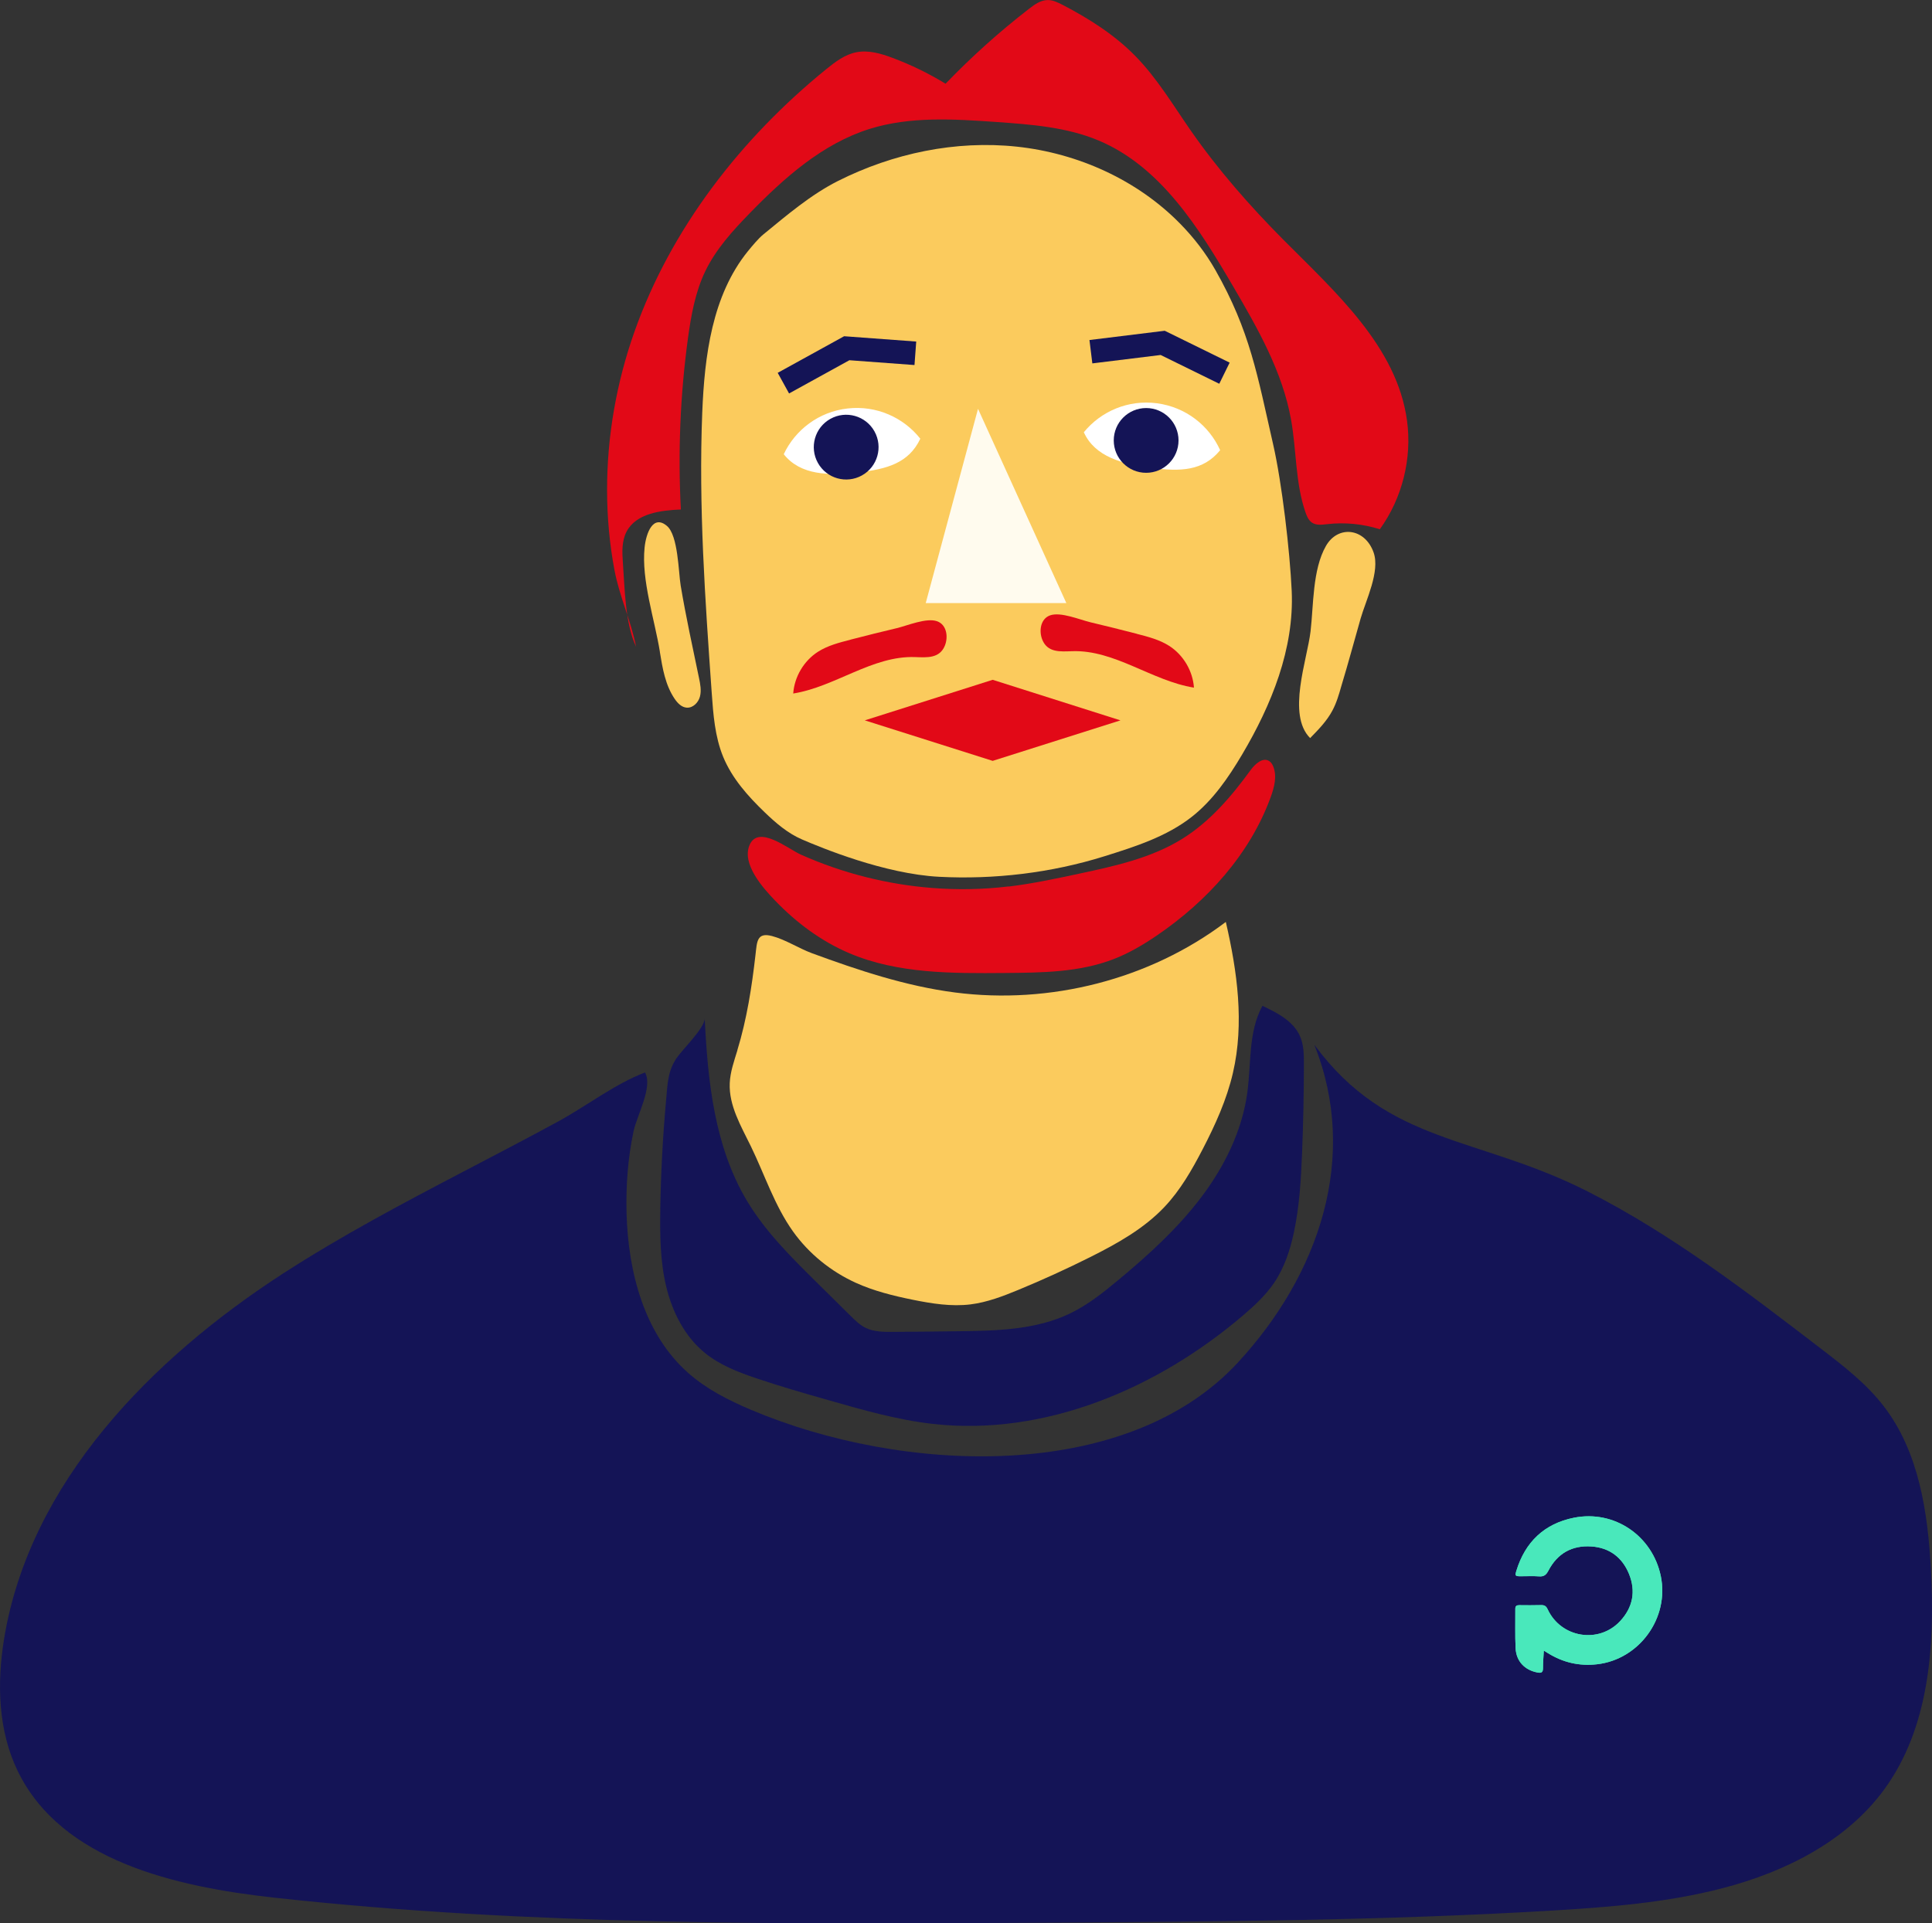 <?xml version="1.0" encoding="UTF-8"?><svg id="Calque_2" xmlns="http://www.w3.org/2000/svg" viewBox="0 0 328.08 326.7"><rect x="0" y="0" width="328.08" height="326.7" fill="#333333" stroke="none"/><defs><style>.cls-1{fill:none;stroke:#141456;stroke-miterlimit:10;stroke-width:4px;}.cls-2{fill:#49e8bb;}.cls-2,.cls-3,.cls-4,.cls-5,.cls-6,.cls-7{stroke-width:0px;}.cls-3{fill:#141456;}.cls-4{fill:#e20917;}.cls-5{fill:#fbcb5d;}.cls-6{fill:#fffbee;}.cls-7{fill:#fff;}</style></defs><g id="Calque_8"><path class="cls-5" d="M127.01,42.66c-6.09,7.52-7.37,17.78-7.76,27.45-.63,15.86.49,31.74,1.61,47.58.26,3.68.54,7.43,1.94,10.85,1.5,3.66,4.2,6.69,7.05,9.43,1.89,1.82,3.92,3.57,6.33,4.61,3.23,1.39,14.01,5.87,23.31,6.35s18.97-.64,28.1-3.5c5.2-1.63,10.53-3.33,14.81-6.7,3.57-2.81,6.19-6.63,8.51-10.54,5.01-8.45,8.88-17.99,8.44-27.81-.31-6.76-1.65-18.33-3.16-24.93-2.67-11.69-3.89-19.18-9.81-29.6-1.62-2.85-3.64-5.47-5.94-7.82-7.3-7.46-17.38-12.01-27.77-13.12s-21.02,1.13-30.35,5.82c-4.62,2.32-8.72,5.84-12.72,9.11-.83.68-1.91,1.99-2.59,2.82Z"/><path class="cls-5" d="M112.05,110.72c.45,2.78.93,5.66,2.52,7.99.49.72,1.17,1.43,2.04,1.49,1.06.08,1.98-.86,2.25-1.88s.06-2.11-.16-3.16c-1.08-5.22-2.23-10.43-3.11-15.69-.38-2.26-.42-8.53-2.34-10.14-2.35-1.98-3.54,1.21-3.79,3.68-.57,5.53,1.72,12.25,2.6,17.71Z"/><path class="cls-5" d="M227.79,116.49c-.41,1.45-.83,2.91-1.55,4.24-.94,1.76-2.36,3.21-3.76,4.64-3.98-3.98-.5-13.28.07-18.13.52-4.45.32-10.49,2.61-14.5,2.04-3.58,6.62-3.08,8.1,1.11,1.13,3.22-1.33,8.14-2.21,11.22-1.09,3.81-2.11,7.64-3.26,11.42Z"/><path class="cls-4" d="M107.74,56.34c6.22-17.58,18.11-32.85,32.59-44.61,1.52-1.23,3.15-2.47,5.07-2.85,2.07-.41,4.19.21,6.16.95,3.13,1.17,6.15,2.64,9.01,4.39,4.41-4.58,9.15-8.84,14.18-12.73.93-.72,1.95-1.46,3.13-1.48.9-.02,1.75.4,2.55.81,4.5,2.34,8.84,5.09,12.38,8.71,3.69,3.77,6.41,8.35,9.42,12.68,4.61,6.62,9.95,12.71,15.63,18.44,8.93,8.99,19.35,18.22,21.07,30.78.88,6.44-.81,13.21-4.62,18.47-2.87-.91-5.93-1.21-8.92-.87-.89.1-1.86.24-2.6-.26-.58-.39-.87-1.08-1.1-1.74-1.74-5.03-1.51-10.5-2.45-15.74-1.46-8.17-5.68-15.54-9.87-22.7-5.76-9.85-12.27-20.28-22.78-24.71-5.46-2.3-11.5-2.74-17.41-3.16-7.21-.5-14.62-.98-21.52,1.18-8,2.51-14.51,8.32-20.36,14.33-2.89,2.97-5.72,6.09-7.52,9.81-1.72,3.56-2.42,7.53-2.96,11.45-1.31,9.62-1.71,19.35-1.2,29.05-3.48.15-7.6.67-9.22,3.76-.82,1.57-.76,3.44-.63,5.21.32,4.33.37,10.4,2.24,14.33-.84-4.34-2.83-8.55-3.66-12.98-.84-4.45-1.25-8.99-1.26-13.52-.02-9.18,1.59-18.35,4.65-27Z"/><path class="cls-5" d="M125.22,178.4c-.56,1.84-1.22,3.67-1.3,5.59-.16,3.8,1.91,7.28,3.58,10.7,2.36,4.85,4.03,10.09,7.17,14.49,2.7,3.78,6.44,6.8,10.67,8.72,3.07,1.39,6.38,2.21,9.69,2.88,3.22.65,6.52,1.18,9.78.78,2.81-.35,5.49-1.38,8.11-2.46,4.14-1.71,8.22-3.57,12.23-5.58,4.55-2.28,9.09-4.81,12.59-8.51,2.7-2.85,4.67-6.3,6.48-9.79,2.15-4.15,4.1-8.44,5.15-12.99,1.95-8.4.74-17.22-1.21-25.63-12.96,9.8-29.88,14.07-46,11.98-8.33-1.08-16.37-3.76-24.26-6.66-2.25-.83-4.48-2.31-6.78-2.92-2.62-.7-2.57.98-2.83,3.2-.62,5.46-1.47,10.92-3.08,16.19Z"/><path class="cls-4" d="M144.42,108.66c-1.91.49-3.86.99-5.52,2.05-2.4,1.54-4,4.25-4.2,7.09,7.16-1.15,13.45-6.45,20.7-6.19,2.01.07,4.15.26,5.05-1.94.6-1.47.33-3.57-1.33-4.15-1.82-.63-5.04.75-6.85,1.18-2.63.62-5.24,1.28-7.85,1.95Z"/><path class="cls-4" d="M193.03,107.66c1.91.49,3.86.99,5.52,2.05,2.4,1.54,4,4.25,4.2,7.09-7.16-1.15-13.45-6.45-20.7-6.19-2.01.07-4.15.26-5.05-1.94-.6-1.47-.33-3.57,1.33-4.15,1.82-.63,5.04.75,6.85,1.18,2.63.62,5.24,1.28,7.85,1.95Z"/><path class="cls-4" d="M171.26,150.59c4.07-.49,8.08-1.35,12.09-2.21,6.02-1.29,12.17-2.64,17.4-5.89,4.69-2.91,8.36-7.2,11.61-11.67.77-1.06,2.09-2.26,3.18-1.54.33.22.54.57.68.93.66,1.65.17,3.52-.44,5.19-3.52,9.68-10.79,17.68-19.3,23.48-2.32,1.58-4.76,3.03-7.39,4.04-5.82,2.25-12.22,2.3-18.46,2.35-8.93.07-18.16.14-26.38-3.35-4.79-2.03-9.04-5.21-12.64-8.96-2.02-2.1-5.71-6.2-4.32-9.43,1.5-3.5,6.56.68,8.72,1.64,7.04,3.14,14.61,5.06,22.29,5.66,4.31.34,8.66.26,12.96-.26Z"/><path class="cls-3" d="M48.23,216.21c-22.56,14.58-43.18,35.62-47.53,62.13-1.24,7.57-1.03,15.63,2.33,22.53,7.43,15.23,26.77,19.62,43.61,21.47,43.45,4.78,87.28,4.51,130.99,4.24,28.63-.18,57.28-.35,85.86-2.05,9.78-.58,19.6-1.35,29.08-3.82,10.56-2.75,20.95-7.94,27.39-16.75,7.65-10.46,8.63-24.32,7.94-37.26-.52-9.8-2.03-20.08-8.02-27.85-2.97-3.86-6.88-6.87-10.74-9.83-12.59-9.66-25.27-19.38-39.41-26.58-18.93-9.64-33.93-7.89-46.54-24.98,7.6,19,.89,38.98-13,54-18.98,20.53-56.96,18.91-82.7,7.99-3.8-1.61-7.54-3.51-10.63-6.25-7.45-6.58-10.18-17.1-10.46-27.05-.13-4.69.22-9.42,1.19-14.02.55-2.59,3.33-7.58,1.94-9.96-5.08,1.92-10.01,5.75-14.83,8.37-5.26,2.86-10.57,5.62-15.88,8.4-10.38,5.43-20.75,10.92-30.6,17.28Z"/><path class="cls-3" d="M112.13,205.45c-.07,4.41-.02,8.87,1.02,13.16s3.15,8.44,6.58,11.22c2.57,2.08,5.72,3.28,8.85,4.33,4.02,1.36,8.1,2.53,12.18,3.69,5.8,1.66,11.64,3.33,17.63,4.01,19.03,2.15,38.15-6,52.71-18.44,1.94-1.66,3.83-3.41,5.26-5.52,1.74-2.57,2.73-5.58,3.37-8.61.94-4.42,1.2-8.96,1.38-13.48.2-5.01.3-10.02.31-15.03,0-1.63-.01-3.32-.68-4.81-1.13-2.54-3.84-3.93-6.36-5.12-2.41,4.39-1.89,9.72-2.56,14.68-.88,6.56-3.92,12.69-7.93,17.96s-8.95,9.75-14.04,13.98c-2.55,2.12-5.18,4.21-8.18,5.65-5.73,2.75-12.33,2.92-18.69,3-3.79.05-7.58.09-11.37.11-1.58.01-3.22,0-4.63-.69-.97-.48-1.75-1.25-2.52-2.01-1.91-1.89-3.82-3.78-5.74-5.67-4.35-4.3-8.75-8.66-11.89-13.91-5.49-9.19-6.65-20.27-7.16-30.96,0,1.63-3.82,5.3-4.79,6.75-1.52,2.27-1.52,4.41-1.77,7.15-.56,6.17-.89,12.35-.99,18.55Z"/><polygon class="cls-6" points="166.08 69.44 181.08 102.44 157.2 102.44 166.08 69.44"/><polygon class="cls-4" points="190.27 122.36 190.11 122.41 168.57 129.24 147.02 122.41 146.85 122.36 168.57 115.47 190.27 122.36"/><path class="cls-7" d="M145.69,80.25c-4.91.56-9.76.5-12.6-3.1,1.96-4.15,5.96-7.22,10.86-7.77s9.49,1.54,12.33,5.14c-1.96,4.15-5.68,5.17-10.59,5.73Z"/><path class="cls-7" d="M195.53,79.47c-4.9-.64-9.6-1.87-11.48-6.05,2.9-3.55,7.52-5.57,12.42-4.92s8.84,3.78,10.73,7.97c-2.9,3.55-6.76,3.65-11.66,3.01Z"/><circle class="cls-3" cx="143.69" cy="75.94" r="5.5" transform="translate(-18.79 79.59) rotate(-29.14)"/><circle class="cls-3" cx="194.63" cy="74.81" r="5.5"/><polyline class="cls-1" points="133.03 65.08 143.79 59.15 155.44 60.01"/><polyline class="cls-1" points="185.25 59.74 197.44 58.24 207.93 63.39"/><g id="d5Qv3f"><path class="cls-2" d="M262.16,280.37c.32.2.51.31.7.43,2.56,1.59,5.32,2.23,8.33,1.89,7.18-.81,12.3-7.86,10.84-14.96-1.41-6.87-7.89-11.31-14.76-9.93-5.01,1-8.27,4.11-9.77,9.01-.26.86-.19.93.73.93,1.04,0,2.09-.06,3.13.02.82.06,1.2-.25,1.58-.97,1.53-2.94,4.02-4.34,7.32-4.11,3.06.21,5.23,1.87,6.37,4.67,1.19,2.93.65,5.7-1.52,8.02-3.63,3.89-10.05,2.82-12.29-2.01-.25-.54-.54-.74-1.12-.72-1.24.04-2.49.02-3.73.01-.42,0-.65.14-.65.6.02,2.24-.06,4.48.05,6.71.11,2.24,1.56,3.73,3.73,4.13.63.12.92-.01.92-.72,0-.96.08-1.92.14-3Z"/><path class="cls-2" d="M262.16,280.37c-.06,1.08-.14,2.04-.14,3,0,.71-.29.84-.92.72-2.17-.4-3.62-1.89-3.73-4.13-.11-2.23-.03-4.47-.05-6.71,0-.46.22-.6.65-.6,1.24.01,2.49.03,3.73-.01.58-.02.87.18,1.12.72,2.25,4.83,8.66,5.9,12.29,2.01,2.17-2.32,2.71-5.09,1.52-8.02-1.14-2.8-3.31-4.46-6.37-4.67-3.3-.23-5.79,1.18-7.32,4.11-.38.72-.76,1.03-1.58.97-1.04-.08-2.09-.01-3.13-.02-.92,0-.99-.07-.73-.93,1.5-4.9,4.76-8.01,9.77-9.01,6.86-1.37,13.34,3.07,14.76,9.93,1.46,7.1-3.66,14.15-10.84,14.96-3.01.34-5.77-.3-8.33-1.89-.19-.12-.38-.23-.7-.43Z"/></g></g></svg>